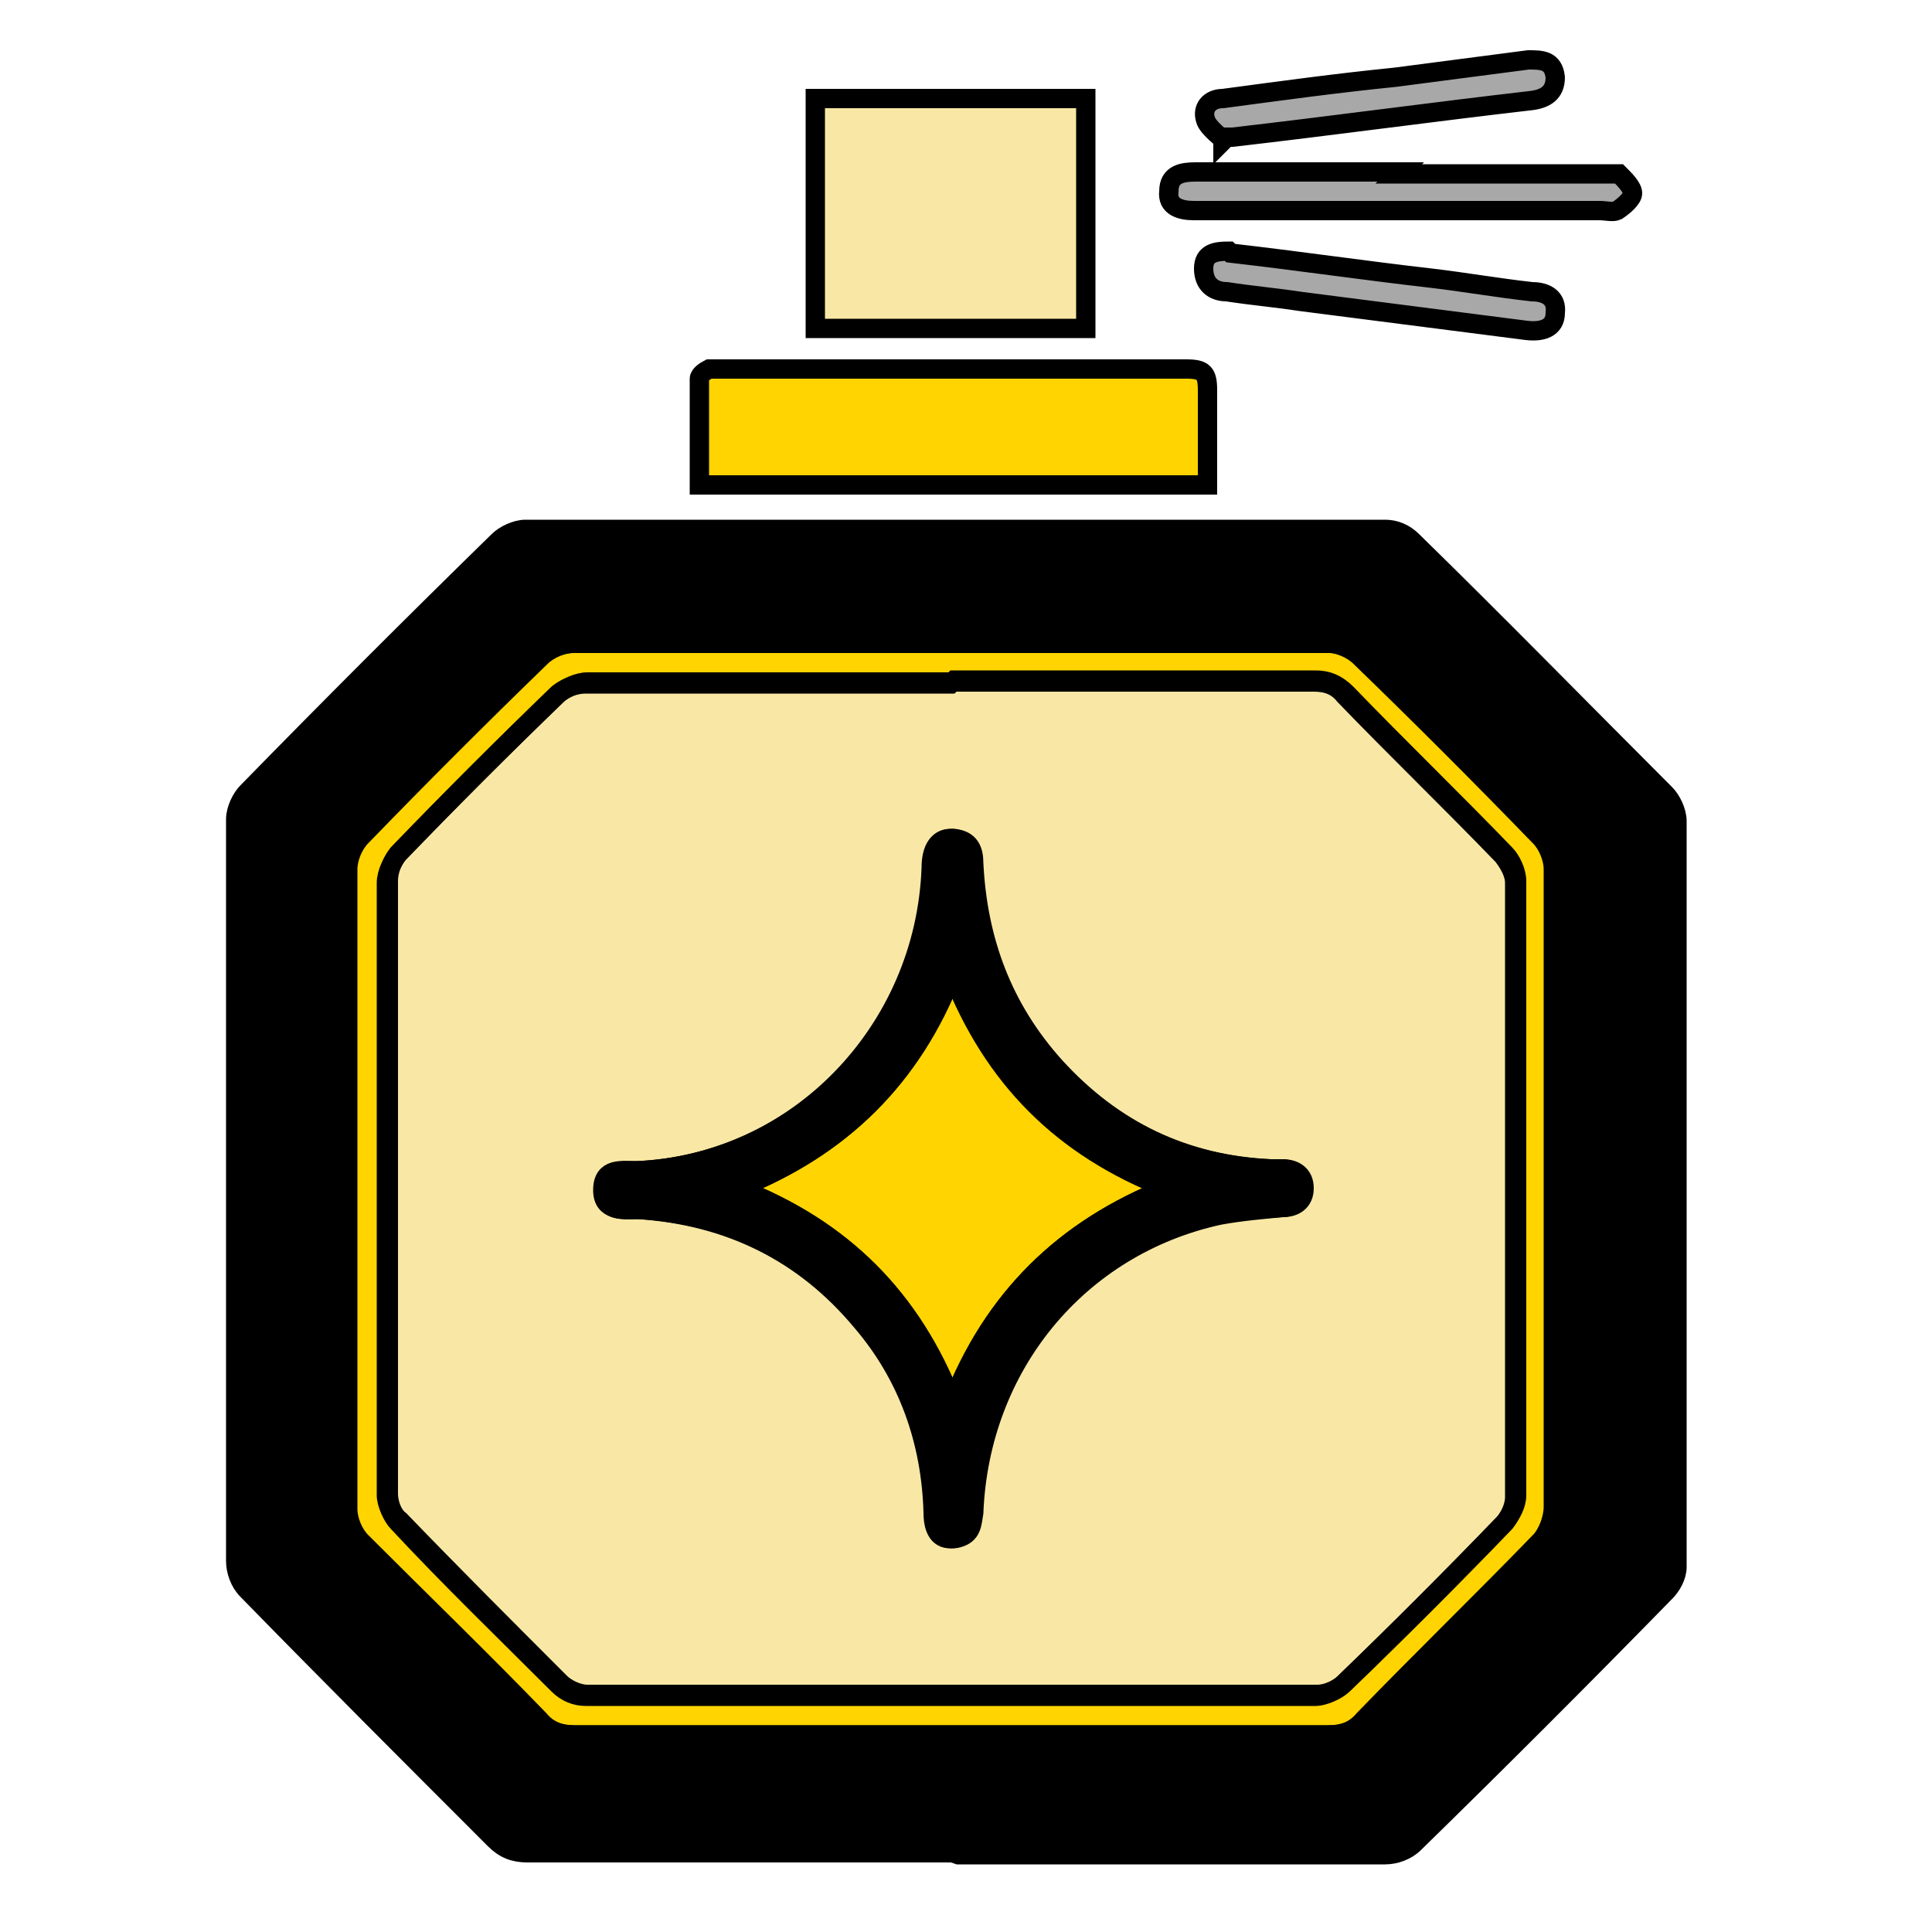 <?xml version="1.0" encoding="UTF-8"?>
<svg id="Capa_1" data-name="Capa 1" xmlns="http://www.w3.org/2000/svg" version="1.1" viewBox="0 0 1 1">
  <defs>
    <style>
      .cls-1 {
        fill: #ffd400;
      }

      .cls-1, .cls-2, .cls-3, .cls-4 {
        stroke-width: 0px;
      }

      .cls-5 {
        fill: none;
        stroke: #000;
        stroke-miterlimit: 10;
        stroke-width: .01px;
      }

      .cls-2 {
        fill: #000;
      }

      .cls-3 {
        fill: #f9e8a5;
      }

      .cls-4 {
        fill: #a8a8a8;
      }
    </style>
  </defs>
  <g>
    <path class="cls-2" d="M.493.959c-.073,0-.147,0-.22,0-.007,0-.012-.002-.017-.007-.043-.043-.086-.086-.128-.129-.004-.004-.006-.01-.006-.015,0-.128,0-.256,0-.384,0-.005.003-.011.006-.014.043-.044.086-.087.13-.13.003-.003.009-.006.014-.006.148,0,.297,0,.445,0,.005,0,.01.002.014.006.044.043.087.087.131.131.003.003.006.009.006.014,0,.129,0,.258,0,.386,0,.005-.003.01-.006.013-.043.044-.086.087-.13.13-.004.004-.01.006-.015.006-.074,0-.148,0-.221,0ZM.493.898c.065,0,.129,0,.194,0,.008,0,.014-.002.019-.008.03-.031.061-.061.091-.092.004-.004.007-.012.007-.018,0-.11,0-.22,0-.33,0-.006-.003-.013-.007-.017-.031-.032-.062-.063-.093-.093-.004-.004-.011-.007-.016-.007-.131,0-.261,0-.392,0-.006,0-.013.003-.017.007-.031.03-.062.061-.093.093-.004.004-.007.011-.007.017,0,.11,0,.221,0,.331,0,.006.003.013.007.017.03.031.061.061.092.092.006.006.011.008.019.008.065,0,.13,0,.195,0Z"/>
    <path class="cls-3" d="M.422.17V.051h.14v.119h-.14Z"/>
    <path class="cls-1" d="M.624.251h-.262c0-.019,0-.037,0-.055,0-.002.003-.004.005-.005.002,0,.004,0,.006,0,.08,0,.161,0,.241,0,.009,0,.011.002.011.011,0,.016,0,.033,0,.049Z"/>
    <path class="cls-4" d="M.724.09c.035,0,.07,0,.105,0,.003,0,.007,0,.009,0,.003.003.007.007.007.01,0,.003-.005.007-.008.009-.002.001-.006,0-.009,0-.069,0-.138,0-.206,0-.001,0-.003,0-.004,0-.007,0-.014-.002-.013-.01,0-.009.007-.01.014-.01.035,0,.071,0,.106,0Z"/>
    <path class="cls-4" d="M.633.072s-.008-.006-.009-.01c-.002-.006.002-.011.009-.011.03-.004.059-.008.089-.011.023-.003.046-.006.069-.009.007,0,.013,0,.014.009,0,.008-.005.011-.012.012-.052.006-.103.013-.155.019,0,0-.002,0-.003,0,0,0-.001.001-.002.002Z"/>
    <path class="cls-4" d="M.637.131c.035.004.069.009.104.013.017.002.034.005.052.007.007,0,.013.003.012.011,0,.008-.007.01-.015.009-.039-.005-.078-.01-.117-.015-.013-.002-.025-.003-.038-.005-.007,0-.012-.004-.012-.012,0-.008.006-.009.013-.009Z"/>
    <path class="cls-1" d="M.493.898c-.065,0-.13,0-.195,0-.008,0-.014-.002-.019-.008-.03-.031-.061-.061-.092-.092-.004-.004-.007-.011-.007-.017,0-.11,0-.221,0-.331,0-.006.003-.013.007-.017.03-.031.061-.062.093-.093.004-.004.011-.007.017-.007.131,0,.261,0,.392,0,.005,0,.012.003.016.007.031.031.063.062.093.093.004.004.007.011.007.017,0,.11,0,.22,0,.33,0,.006-.003.014-.007.018-.03.031-.061.061-.091.092-.006.006-.011.008-.019.008-.065,0-.129,0-.194,0ZM.493.353c-.063,0-.126,0-.189,0-.005,0-.011.003-.015.006-.028.027-.055.054-.082.082-.004.004-.006.01-.006.015,0,.106,0,.212,0,.317,0,.005.002.011.006.014.027.028.055.056.083.084.003.003.009.006.014.006.126,0,.252,0,.378,0,.005,0,.011-.003.014-.006.028-.027.056-.055.083-.083.003-.004.006-.009.006-.014,0-.106,0-.212,0-.318,0-.005-.003-.011-.006-.014-.027-.028-.055-.055-.082-.083-.005-.005-.01-.007-.016-.007-.062,0-.125,0-.187,0Z"/>
    <path class="cls-3" d="M.493.353c.062,0,.125,0,.187,0,.007,0,.012.002.016.007.027.028.055.055.082.083.003.004.006.009.006.014,0,.106,0,.212,0,.318,0,.005-.003.011-.006.014-.027.028-.055.056-.083.083-.003.003-.01.006-.014.006-.126,0-.252,0-.378,0-.005,0-.01-.002-.014-.006-.028-.028-.056-.055-.083-.084-.003-.003-.006-.01-.006-.014,0-.106,0-.212,0-.317,0-.005.003-.011.006-.015.027-.028.054-.055.082-.082.004-.004.01-.006.015-.006.063,0,.126,0,.189,0ZM.493.434c-.007,0-.01.004-.01.015-.003.085-.07.153-.153.157-.008,0-.018-.001-.017.01,0,.012.01.01.018.01.047.003.086.022.116.058.024.029.036.062.037.099,0,.01.005.015.012.013.007-.002.007-.007.008-.013.003-.076.054-.138.127-.154.011-.002.022-.003.033-.004.006,0,.011-.003.011-.01,0-.007-.005-.01-.011-.01-.002,0-.004,0-.006,0-.045-.002-.082-.02-.112-.053-.027-.03-.04-.065-.042-.105,0-.007-.002-.012-.01-.013Z"/>
    <path class="cls-2" d="M.493.434c.008.001.01.006.01.013.001.04.015.075.042.105.03.033.068.051.112.053.002,0,.004,0,.006,0,.006,0,.011.003.011.01,0,.007-.005.01-.011.01-.011.001-.022.001-.033.004-.073.016-.124.078-.127.154,0,.006,0,.011-.008.013-.008.002-.012-.003-.012-.013-.001-.037-.013-.071-.037-.099-.03-.036-.069-.055-.116-.058-.008,0-.018.001-.018-.01,0-.012.01-.01.017-.01.083-.003.15-.072.153-.157,0-.01.004-.015.01-.015ZM.382.615c.054.021.09.057.111.111.021-.054.058-.09.111-.111-.054-.021-.09-.057-.111-.111-.021.054-.058.09-.111.111Z"/>
    <path class="cls-1" d="M.382.615c.053-.021.09-.057.111-.111.021.054.058.09.111.111-.053.021-.09.057-.111.111-.021-.054-.057-.09-.111-.111Z"/>
  </g>
  <g>
    <path class="cls-5" d="M.493.959c-.073,0-.147,0-.22,0-.007,0-.012-.002-.017-.007-.043-.043-.086-.086-.128-.129-.004-.004-.006-.01-.006-.015,0-.128,0-.256,0-.384,0-.005.003-.011.006-.014.043-.044.086-.087.13-.13.003-.003.009-.006.014-.006.148,0,.297,0,.445,0,.005,0,.01.002.014.006.044.043.087.087.131.131.003.003.006.009.006.014,0,.129,0,.258,0,.386,0,.005-.003.01-.006.013-.043.044-.086.087-.13.13-.004.004-.01.006-.015.006-.074,0-.148,0-.221,0ZM.493.898c.065,0,.129,0,.194,0,.008,0,.014-.002.019-.008.03-.031.061-.061.091-.092.004-.004.007-.012.007-.018,0-.11,0-.22,0-.33,0-.006-.003-.013-.007-.017-.031-.032-.062-.063-.093-.093-.004-.004-.011-.007-.016-.007-.131,0-.261,0-.392,0-.006,0-.013.003-.017.007-.031.03-.062.061-.093.093-.004.004-.007.011-.007.017,0,.11,0,.221,0,.331,0,.006.003.013.007.017.03.031.061.061.092.092.006.006.011.008.019.008.065,0,.13,0,.195,0Z"/>
    <path class="cls-5" d="M.422.17V.051h.14v.119h-.14Z"/>
    <path class="cls-5" d="M.624.251h-.262c0-.019,0-.037,0-.055,0-.002.003-.004.005-.005.002,0,.004,0,.006,0,.08,0,.161,0,.241,0,.009,0,.011.002.011.011,0,.016,0,.033,0,.049Z"/>
    <path class="cls-5" d="M.724.09c.035,0,.07,0,.105,0,.003,0,.007,0,.009,0,.003.003.007.007.007.01,0,.003-.005.007-.008.009-.002.001-.006,0-.009,0-.069,0-.138,0-.206,0-.001,0-.003,0-.004,0-.007,0-.014-.002-.013-.01,0-.009.007-.01.014-.01.035,0,.071,0,.106,0Z"/>
    <path class="cls-5" d="M.633.072s-.008-.006-.009-.01c-.002-.006.002-.011.009-.011.03-.004.059-.008.089-.011.023-.003.046-.006.069-.009.007,0,.013,0,.014.009,0,.008-.005.011-.012.012-.052.006-.103.013-.155.019,0,0-.002,0-.003,0,0,0-.001.001-.002.002Z"/>
    <path class="cls-5" d="M.637.131c.035.004.069.009.104.013.017.002.034.005.052.007.007,0,.013.003.012.011,0,.008-.007.01-.015.009-.039-.005-.078-.01-.117-.015-.013-.002-.025-.003-.038-.005-.007,0-.012-.004-.012-.012,0-.008.006-.009.013-.009Z"/>
    <path class="cls-5" d="M.493.898c-.065,0-.13,0-.195,0-.008,0-.014-.002-.019-.008-.03-.031-.061-.061-.092-.092-.004-.004-.007-.011-.007-.017,0-.11,0-.221,0-.331,0-.006.003-.013.007-.017.03-.031.061-.062.093-.093.004-.004.011-.007.017-.007.131,0,.261,0,.392,0,.005,0,.012.003.016.007.031.031.063.062.093.093.004.004.007.011.007.017,0,.11,0,.22,0,.33,0,.006-.003.014-.007.018-.03.031-.061.061-.091.092-.006.006-.011.008-.019.008-.065,0-.129,0-.194,0ZM.493.353c-.063,0-.126,0-.189,0-.005,0-.011.003-.015.006-.028.027-.055.054-.082.082-.004.004-.006.01-.006.015,0,.106,0,.212,0,.317,0,.005.002.011.006.014.027.028.055.056.083.084.003.003.009.006.014.006.126,0,.252,0,.378,0,.005,0,.011-.003.014-.006.028-.027.056-.055.083-.083.003-.004.006-.009.006-.014,0-.106,0-.212,0-.318,0-.005-.003-.011-.006-.014-.027-.028-.055-.055-.082-.083-.005-.005-.01-.007-.016-.007-.062,0-.125,0-.187,0Z"/>
    <path class="cls-5" d="M.493.353c.062,0,.125,0,.187,0,.007,0,.012.002.016.007.027.028.055.055.082.083.003.004.006.009.006.014,0,.106,0,.212,0,.318,0,.005-.003.011-.006.014-.027.028-.055.056-.083.083-.003.003-.01.006-.014.006-.126,0-.252,0-.378,0-.005,0-.01-.002-.014-.006-.028-.028-.056-.055-.083-.084-.003-.003-.006-.01-.006-.014,0-.106,0-.212,0-.317,0-.005.003-.011.006-.015.027-.028.054-.055.082-.082.004-.004.01-.006.015-.006.063,0,.126,0,.189,0ZM.493.434c-.007,0-.01.004-.01.015-.003.085-.07.153-.153.157-.008,0-.018-.001-.017.01,0,.012.01.01.018.01.047.003.086.022.116.058.024.029.036.062.037.099,0,.01.005.015.012.013.007-.002.007-.007.008-.013.003-.076.054-.138.127-.154.011-.002.022-.003.033-.004.006,0,.011-.003.011-.01,0-.007-.005-.01-.011-.01-.002,0-.004,0-.006,0-.045-.002-.082-.02-.112-.053-.027-.03-.04-.065-.042-.105,0-.007-.002-.012-.01-.013Z"/>
    <path class="cls-5" d="M.493.434c.008.001.01.006.01.013.001.04.015.075.042.105.03.033.068.051.112.053.002,0,.004,0,.006,0,.006,0,.011.003.011.01,0,.007-.005.01-.011.01-.011.001-.022.001-.033.004-.073.016-.124.078-.127.154,0,.006,0,.011-.008.013-.008.002-.012-.003-.012-.013-.001-.037-.013-.071-.037-.099-.03-.036-.069-.055-.116-.058-.008,0-.018.001-.018-.01,0-.012.01-.01.017-.01.083-.003.15-.072.153-.157,0-.01.004-.015.01-.015ZM.382.615c.054.021.09.057.111.111.021-.054.058-.09.111-.111-.054-.021-.09-.057-.111-.111-.021.054-.058.09-.111.111Z"/>
    <path class="cls-5" d="M.382.615c.053-.021.09-.057.111-.111.021.054.058.09.111.111-.053.021-.09.057-.111.111-.021-.054-.057-.09-.111-.111Z"/>
  </g>
</svg>